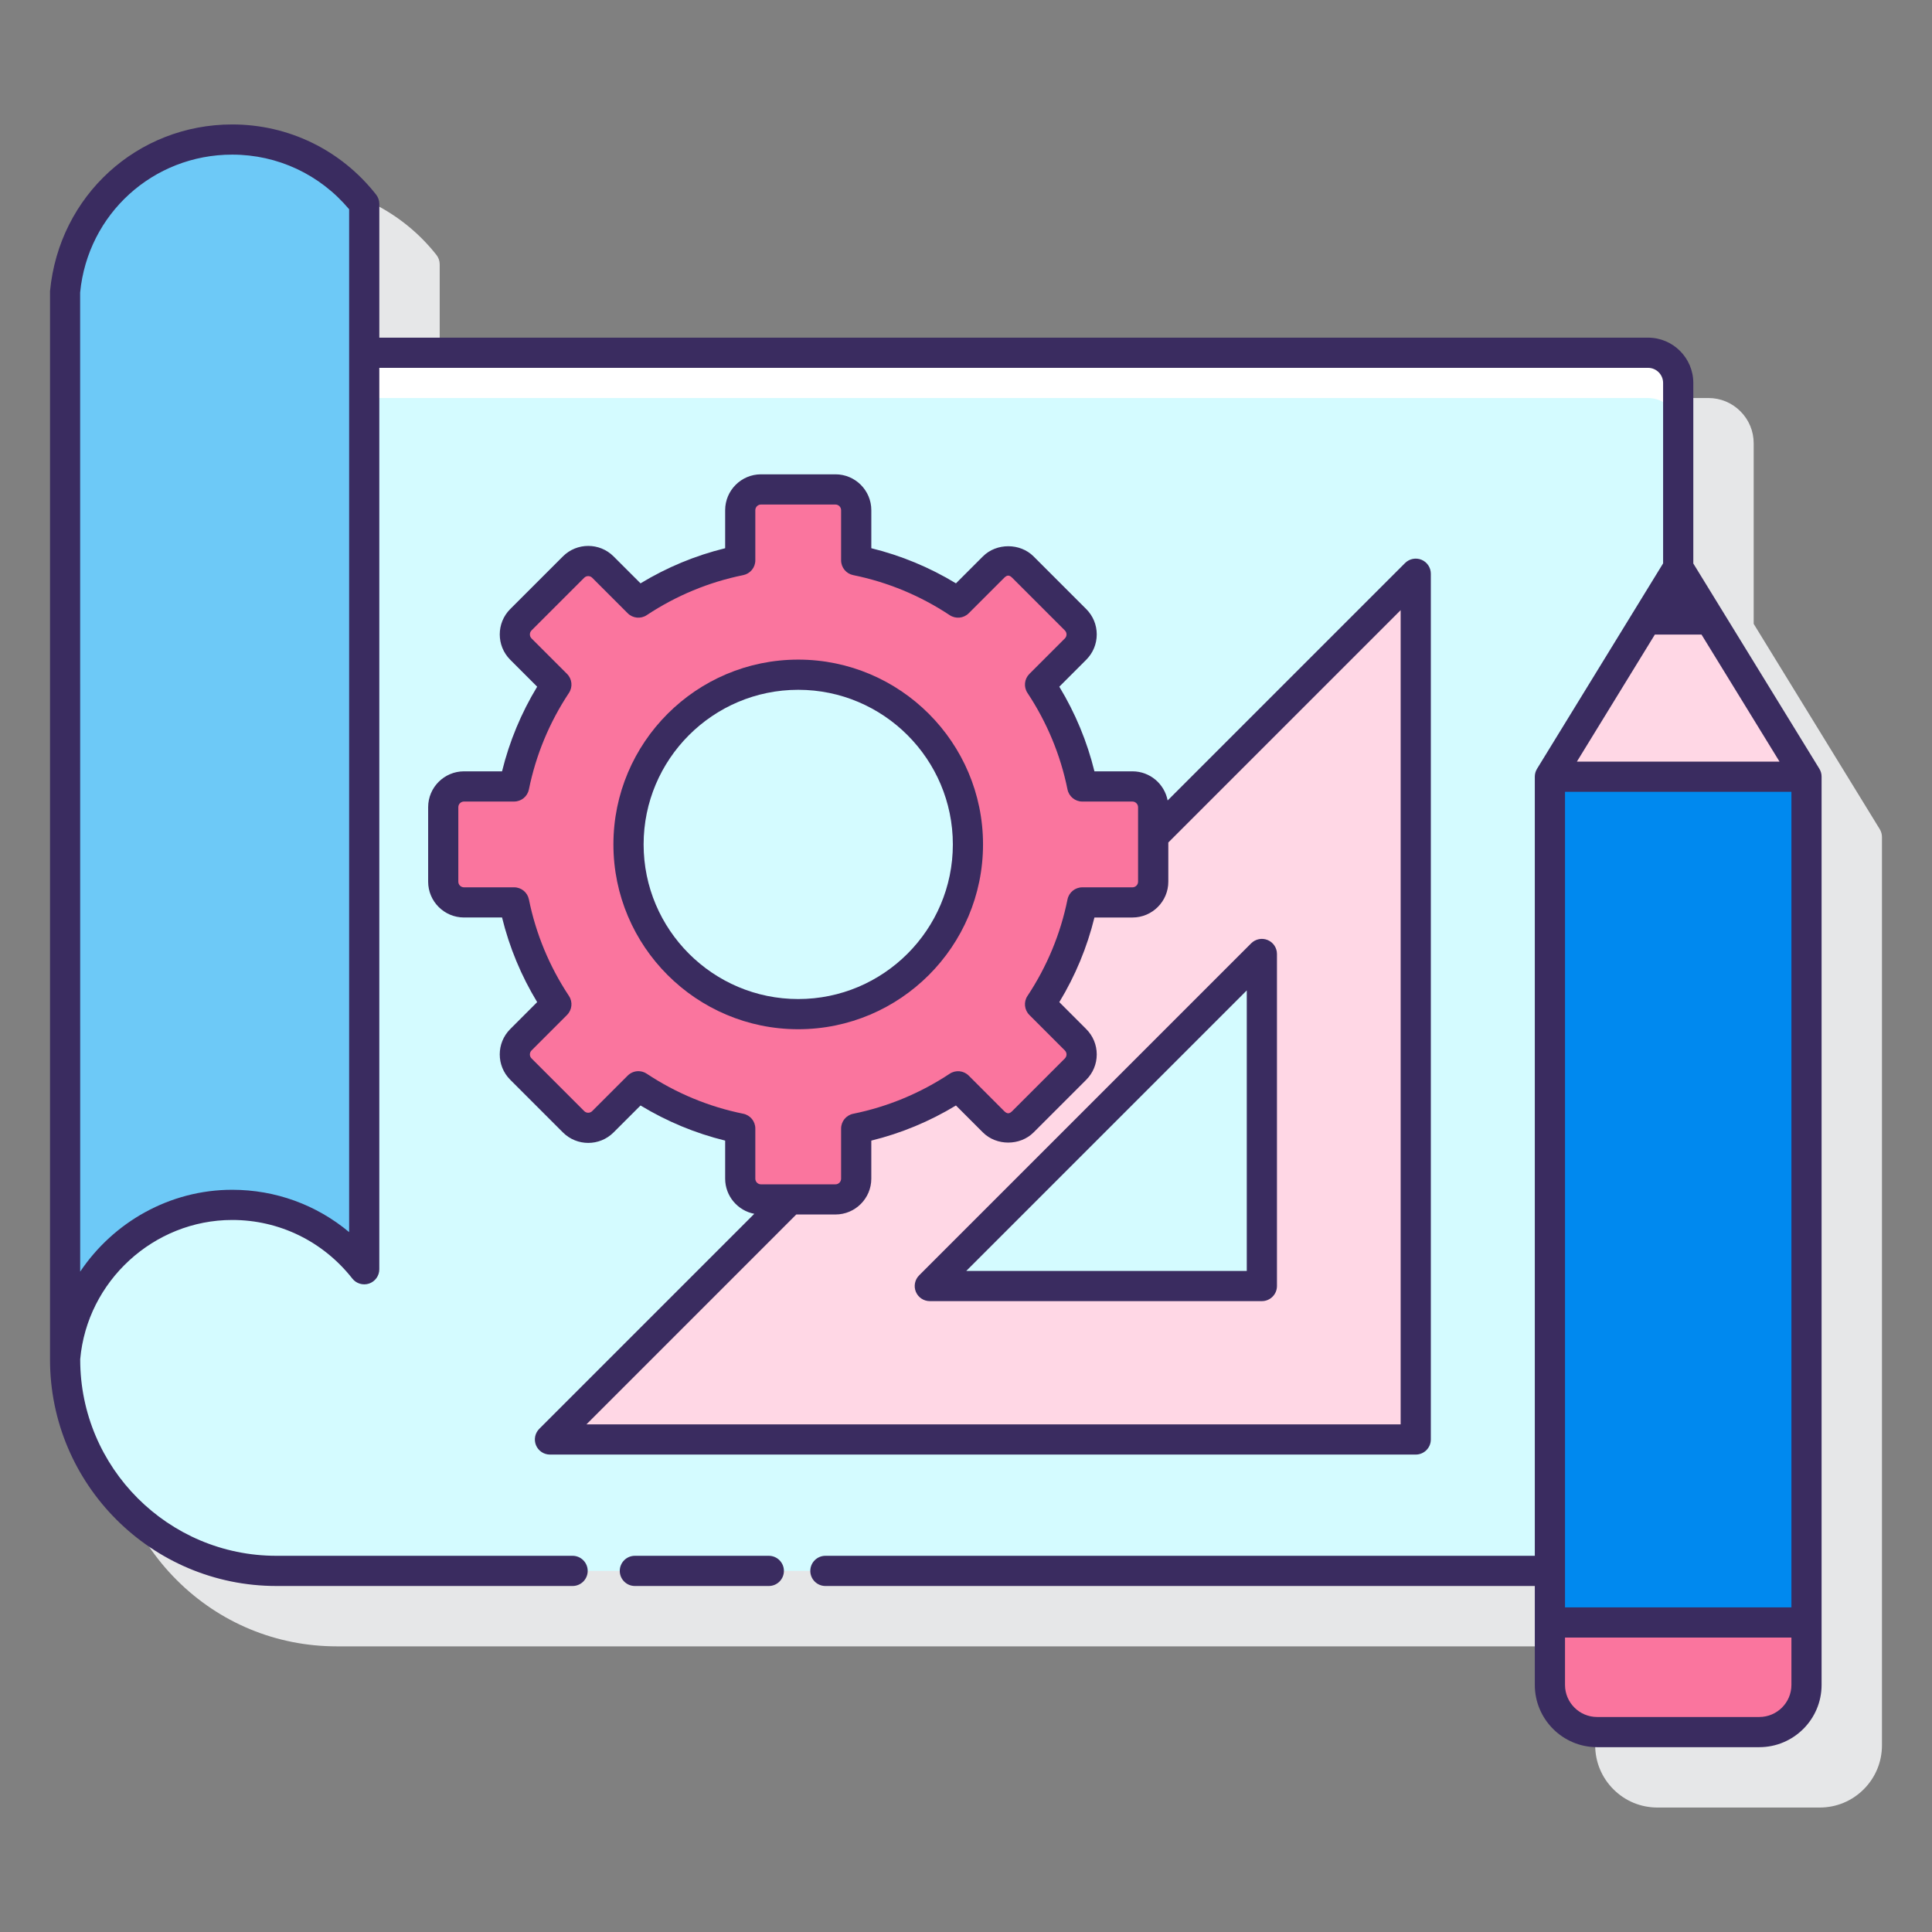 <?xml version="1.0" encoding="utf-8"?>
<!-- Generator: Adobe Illustrator 22.0.0, SVG Export Plug-In . SVG Version: 6.00 Build 0)  -->
<svg version="1.1" id="Layer_1" xmlns="http://www.w3.org/2000/svg" xmlns:xlink="http://www.w3.org/1999/xlink" x="0px" y="0px"
	 viewBox="0 0 128 128" style="enable-background:new 0 0 128 128;" xml:space="preserve">
<rect x="0" y="0" width="128" height="128" fill="#808080" stroke="none"/>
<style type="text/css">
	.st0{fill:#3A2C60;}
	.st1{fill:#E6E7E8;}
	.st2{fill:#0089EF;}
	.st3{fill:#6DC9F7;}
	.st4{fill:#D4FBFF;}
	.st5{fill:#FA759E;}
	.st6{fill:#FFD7E5;}
	.st7{fill:#FFFFFF;}
</style>
<g>
	<path class="st1" d="M124.539,54.935l-8.353-13.603V29.37c0-0.802-0.313-1.555-0.878-2.12c-0.565-0.567-1.319-0.88-2.122-0.88
		H29.131v-8.859c0-0.224-0.075-0.441-0.214-0.618c-1.111-1.415-2.544-2.584-4.145-3.383c-1.683-0.84-3.496-1.266-5.389-1.266
		c-3.032,0-5.935,1.125-8.173,3.169c-2.222,2.03-3.604,4.791-3.897,7.872v4.084v66.623v0.083c0,4.008,1.561,7.774,4.394,10.606
		c2.833,2.833,6.6,4.394,10.606,4.394h83.372v6.553c0,1.103,0.43,2.139,1.209,2.918c0.778,0.779,1.814,1.208,2.917,1.208h10.748
		c1.103,0,2.139-0.429,2.917-1.208c0.779-0.779,1.209-1.815,1.209-2.918v-60.17C124.686,55.274,124.635,55.093,124.539,54.935z"/>
	<g>
		<path class="st4" d="M102.686,51.459l8.498-13.847l0.002,0.004V25.37c0-1.105-0.895-2-2-2H4.314v66.706c0,7.732,6.268,14,14,14
			h84.372V51.459z"/>
		<path class="st6" d="M76.403,55.403v3.009c0,0.759-0.615,1.374-1.374,1.374h-3.009l-0.418,0.418
			c-0.52,2.291-1.436,4.432-2.693,6.331l2.351,2.351c0.537,0.537,0.537,1.407,0,1.943L67.77,74.32c-0.537,0.537-1.407,0.537-1.943,0
			l-2.351-2.351c-1.899,1.258-4.04,2.174-6.331,2.693l-0.418,0.418v3.009c0,0.759-0.615,1.374-1.374,1.374h-3.009L36.436,95.37
			h57.359V38.01L76.403,55.403z M83.603,85.203h-22l22-22V85.203z"/>
		<path class="st5" d="M76.403,58.412v-4.935c0-0.759-0.615-1.374-1.374-1.374h-3.321c-0.498-2.452-1.465-4.733-2.8-6.749
			l2.351-2.351c0.537-0.537,0.537-1.407,0-1.943L67.77,37.57c-0.537-0.537-1.407-0.537-1.943,0l-2.351,2.352
			c-2.016-1.335-4.297-2.302-6.749-2.8v-3.321c0-0.759-0.615-1.374-1.374-1.374h-4.935c-0.759,0-1.374,0.615-1.374,1.374v3.321
			c-2.452,0.498-4.733,1.465-6.749,2.8l-2.351-2.352c-0.537-0.537-1.407-0.537-1.943,0L34.51,41.06
			c-0.537,0.537-0.537,1.407,0,1.943l2.351,2.351c-1.335,2.016-2.302,4.297-2.8,6.749H30.74c-0.759,0-1.374,0.615-1.374,1.374v4.935
			c0,0.759,0.615,1.374,1.374,1.374h3.321c0.498,2.452,1.465,4.733,2.8,6.749l-2.351,2.351c-0.537,0.537-0.537,1.407,0,1.943
			l3.489,3.489c0.537,0.537,1.407,0.537,1.943,0l2.351-2.351c2.016,1.335,4.297,2.302,6.749,2.8v3.321
			c0,0.759,0.615,1.374,1.374,1.374h4.935c0.759,0,1.374-0.615,1.374-1.374v-3.321c2.452-0.498,4.733-1.465,6.749-2.8l2.351,2.351
			c0.537,0.537,1.407,0.537,1.943,0l3.489-3.489c0.537-0.537,0.537-1.407,0-1.943l-2.351-2.351c1.335-2.016,2.302-4.297,2.8-6.749
			h3.321C75.788,59.787,76.403,59.171,76.403,58.412z M52.884,67.189c-6.21,0-11.244-5.034-11.244-11.244
			c0-6.21,5.034-11.244,11.244-11.244c6.21,0,11.244,5.034,11.244,11.244C64.128,62.155,59.094,67.189,52.884,67.189z"/>
		<path class="st7" d="M109.186,23.37H24.131v3h85.055c1.105,0,2,0.895,2,2v-3C111.186,24.265,110.291,23.37,109.186,23.37z"/>
		<path class="st3" d="M15.384,9.245c-5.778,0-10.525,4.406-11.07,10.041v70.707c0.488-5.694,5.25-10.166,11.07-10.166
			c3.554,0,6.711,1.672,8.747,4.266V78.87V13.511C22.095,10.917,18.938,9.245,15.384,9.245z"/>
		<g>
			<g>
				<path class="st6" d="M102.686,51.459l8.498-13.847l8.502,13.847l0,60.17c0,1.727-1.4,3.126-3.126,3.126l-10.747,0
					c-1.727,0-3.126-1.4-3.126-3.126L102.686,51.459z"/>
			</g>
			<g>
				<path class="st2" d="M102.686,51.459l17,0l0,60.17c0,1.727-1.4,3.126-3.126,3.126l-10.747,0c-1.727,0-3.126-1.4-3.126-3.126
					L102.686,51.459z"/>
			</g>
			<path class="st5" d="M102.686,107.492v4.137c0,1.727,1.4,3.126,3.126,3.126h10.747c1.727,0,3.126-1.4,3.126-3.126l0-4.137
				L102.686,107.492z"/>
			<g>
				<path class="st0" d="M83.985,62.279c-0.374-0.154-0.803-0.069-1.09,0.217l-22,22c-0.286,0.286-0.372,0.716-0.217,1.09
					c0.155,0.374,0.52,0.617,0.924,0.617h22c0.553,0,1-0.448,1-1v-22C84.602,62.799,84.359,62.434,83.985,62.279z M82.602,84.203
					H64.017l18.585-18.586V84.203z"/>
				<path class="st0" d="M35.512,95.752c0.155,0.374,0.52,0.617,0.924,0.617h57.36c0.553,0,1-0.448,1-1V38.01
					c0-0.404-0.243-0.769-0.617-0.924c-0.373-0.154-0.803-0.069-1.09,0.217l-15.73,15.73c-0.209-1.097-1.173-1.93-2.33-1.93h-2.52
					c-0.486-1.978-1.267-3.858-2.327-5.608l1.784-1.785c0.448-0.449,0.696-1.045,0.696-1.679s-0.248-1.23-0.696-1.679l-3.489-3.489
					c-0.896-0.897-2.459-0.899-3.357,0l-1.785,1.785c-1.75-1.061-3.631-1.841-5.608-2.327v-2.521c0-1.309-1.065-2.375-2.374-2.375
					h-4.935c-1.309,0-2.374,1.065-2.374,2.375v2.521c-1.977,0.485-3.857,1.266-5.607,2.327l-1.786-1.785
					c-0.926-0.926-2.432-0.926-3.357,0l-3.49,3.489c-0.925,0.926-0.925,2.433,0,3.358l1.785,1.785
					c-1.061,1.75-1.841,3.631-2.327,5.608h-2.521c-1.309,0-2.375,1.065-2.375,2.374v4.935c0,1.309,1.065,2.374,2.375,2.374h2.521
					c0.485,1.977,1.266,3.857,2.327,5.607l-1.785,1.786c-0.926,0.926-0.926,2.432,0,3.357l3.49,3.49
					c0.926,0.926,2.432,0.926,3.357,0l1.786-1.785c1.75,1.061,3.63,1.841,5.607,2.327v2.521c0,1.157,0.833,2.12,1.93,2.329
					L35.729,94.663C35.443,94.949,35.357,95.378,35.512,95.752z M49.242,73.788c-2.285-0.464-4.437-1.356-6.395-2.653
					c-0.169-0.112-0.361-0.167-0.552-0.167c-0.258,0-0.514,0.1-0.708,0.293l-2.352,2.352c-0.146,0.146-0.383,0.146-0.529,0
					l-3.49-3.49c-0.146-0.146-0.146-0.383,0-0.529l2.352-2.352c0.336-0.336,0.389-0.863,0.126-1.259
					c-1.297-1.958-2.189-4.11-2.653-6.395c-0.095-0.466-0.504-0.801-0.98-0.801h-3.321c-0.207,0-0.375-0.168-0.375-0.374v-4.935
					c0-0.206,0.168-0.374,0.375-0.374h3.321c0.476,0,0.885-0.335,0.98-0.801c0.464-2.285,1.356-4.437,2.654-6.396
					c0.262-0.396,0.209-0.923-0.127-1.259l-2.352-2.351c-0.146-0.146-0.146-0.384,0-0.53l3.49-3.489
					c0.146-0.146,0.383-0.146,0.529,0l2.352,2.352c0.337,0.336,0.863,0.389,1.259,0.126c1.958-1.297,4.11-2.189,6.395-2.653
					c0.466-0.095,0.801-0.504,0.801-0.98v-3.321c0-0.207,0.168-0.375,0.374-0.375h4.935c0.206,0,0.374,0.168,0.374,0.375v3.321
					c0,0.476,0.335,0.885,0.801,0.98c2.285,0.464,4.437,1.356,6.396,2.654c0.397,0.262,0.924,0.209,1.259-0.127l2.351-2.351
					c0.193-0.193,0.34-0.189,0.529,0l3.489,3.489c0.096,0.096,0.11,0.207,0.11,0.265c0,0.058-0.015,0.169-0.11,0.265l-2.351,2.351
					c-0.336,0.336-0.39,0.863-0.127,1.259c1.297,1.958,2.189,4.11,2.653,6.396c0.095,0.466,0.505,0.801,0.98,0.801h3.32
					c0.207,0,0.375,0.168,0.375,0.374v4.935c0,0.206-0.168,0.374-0.375,0.374h-3.32c-0.476,0-0.886,0.335-0.98,0.801
					c-0.464,2.287-1.356,4.438-2.653,6.396c-0.263,0.396-0.209,0.923,0.127,1.259l2.351,2.352c0.096,0.095,0.11,0.207,0.11,0.264
					s-0.015,0.169-0.11,0.265l-3.489,3.49c-0.189,0.188-0.336,0.192-0.529,0l-2.351-2.352c-0.335-0.336-0.862-0.389-1.259-0.127
					c-1.959,1.297-4.111,2.19-6.396,2.654c-0.466,0.095-0.801,0.504-0.801,0.98v3.321c0,0.206-0.168,0.374-0.374,0.374h-4.935
					c-0.206,0-0.374-0.168-0.374-0.374v-3.321C50.043,74.292,49.708,73.883,49.242,73.788z M52.756,80.463h2.596
					c1.309,0,2.374-1.065,2.374-2.374v-2.521c1.977-0.485,3.857-1.266,5.608-2.327l1.786,1.786c0.898,0.897,2.46,0.895,3.357,0
					l3.489-3.489c0.448-0.449,0.696-1.045,0.696-1.679s-0.248-1.23-0.696-1.679l-1.784-1.786c1.061-1.75,1.841-3.629,2.327-5.607
					h2.52c1.31,0,2.375-1.065,2.375-2.374v-2.596l15.393-15.392V94.37H38.85L52.756,80.463z"/>
				<path class="st0" d="M65.128,55.945c0-6.751-5.493-12.244-12.244-12.244c-6.751,0-12.244,5.493-12.244,12.244
					c0,6.751,5.493,12.244,12.244,12.244C59.636,68.189,65.128,62.696,65.128,55.945z M42.641,55.945
					c0-5.648,4.596-10.244,10.244-10.244s10.244,4.596,10.244,10.244s-4.595,10.244-10.244,10.244S42.641,61.594,42.641,55.945z"/>
				<path class="st0" d="M50.936,103.076h-8.875c-0.552,0-1,0.448-1,1s0.448,1,1,1h8.875c0.552,0,1-0.448,1-1
					S51.488,103.076,50.936,103.076z"/>
				<path class="st0" d="M120.539,50.935l-8.353-13.602V25.37c0-1.654-1.346-3-3-3H25.131v-8.859c0-0.224-0.075-0.441-0.213-0.618
					c-2.32-2.954-5.794-4.648-9.534-4.648c-6.274,0-11.462,4.705-12.07,11.041v70.707v0.083c0,8.271,6.729,15,15,15h19.622
					c0.552,0,1-0.448,1-1s-0.448-1-1-1H18.314c-7.168,0-13-5.832-13-13v-0.023c0.457-5.176,4.874-9.227,10.07-9.227
					c3.121,0,6.022,1.416,7.96,3.884c0.263,0.335,0.712,0.464,1.113,0.328c0.403-0.14,0.673-0.519,0.673-0.945V24.37h84.055
					c0.552,0,1,0.449,1,1v11.955l-8.353,13.611c-0.097,0.157-0.147,0.338-0.147,0.523v51.617h-47c-0.552,0-1,0.448-1,1s0.448,1,1,1
					h47v6.553c0,2.275,1.851,4.126,4.126,4.126h10.747c2.275,0,4.127-1.851,4.127-4.126v-60.17
					C120.686,51.274,120.636,51.093,120.539,50.935z M23.131,81.63c-2.157-1.804-4.874-2.804-7.747-2.804
					c-4.146,0-7.878,2.152-10.071,5.422L5.309,19.381c0.504-5.208,4.836-9.137,10.075-9.137c3.008,0,5.813,1.315,7.747,3.621V81.63z
					 M103.686,52.458h15v54.034h-15V52.458z M112.729,42.041l5.169,8.418h-13.425l5.166-8.418H112.729z M116.559,113.755h-10.747
					c-1.172,0-2.126-0.954-2.126-2.126v-3.137h15v3.137C118.686,112.801,117.732,113.755,116.559,113.755z"/>
			</g>
		</g>
	</g>
</g>
</svg>
